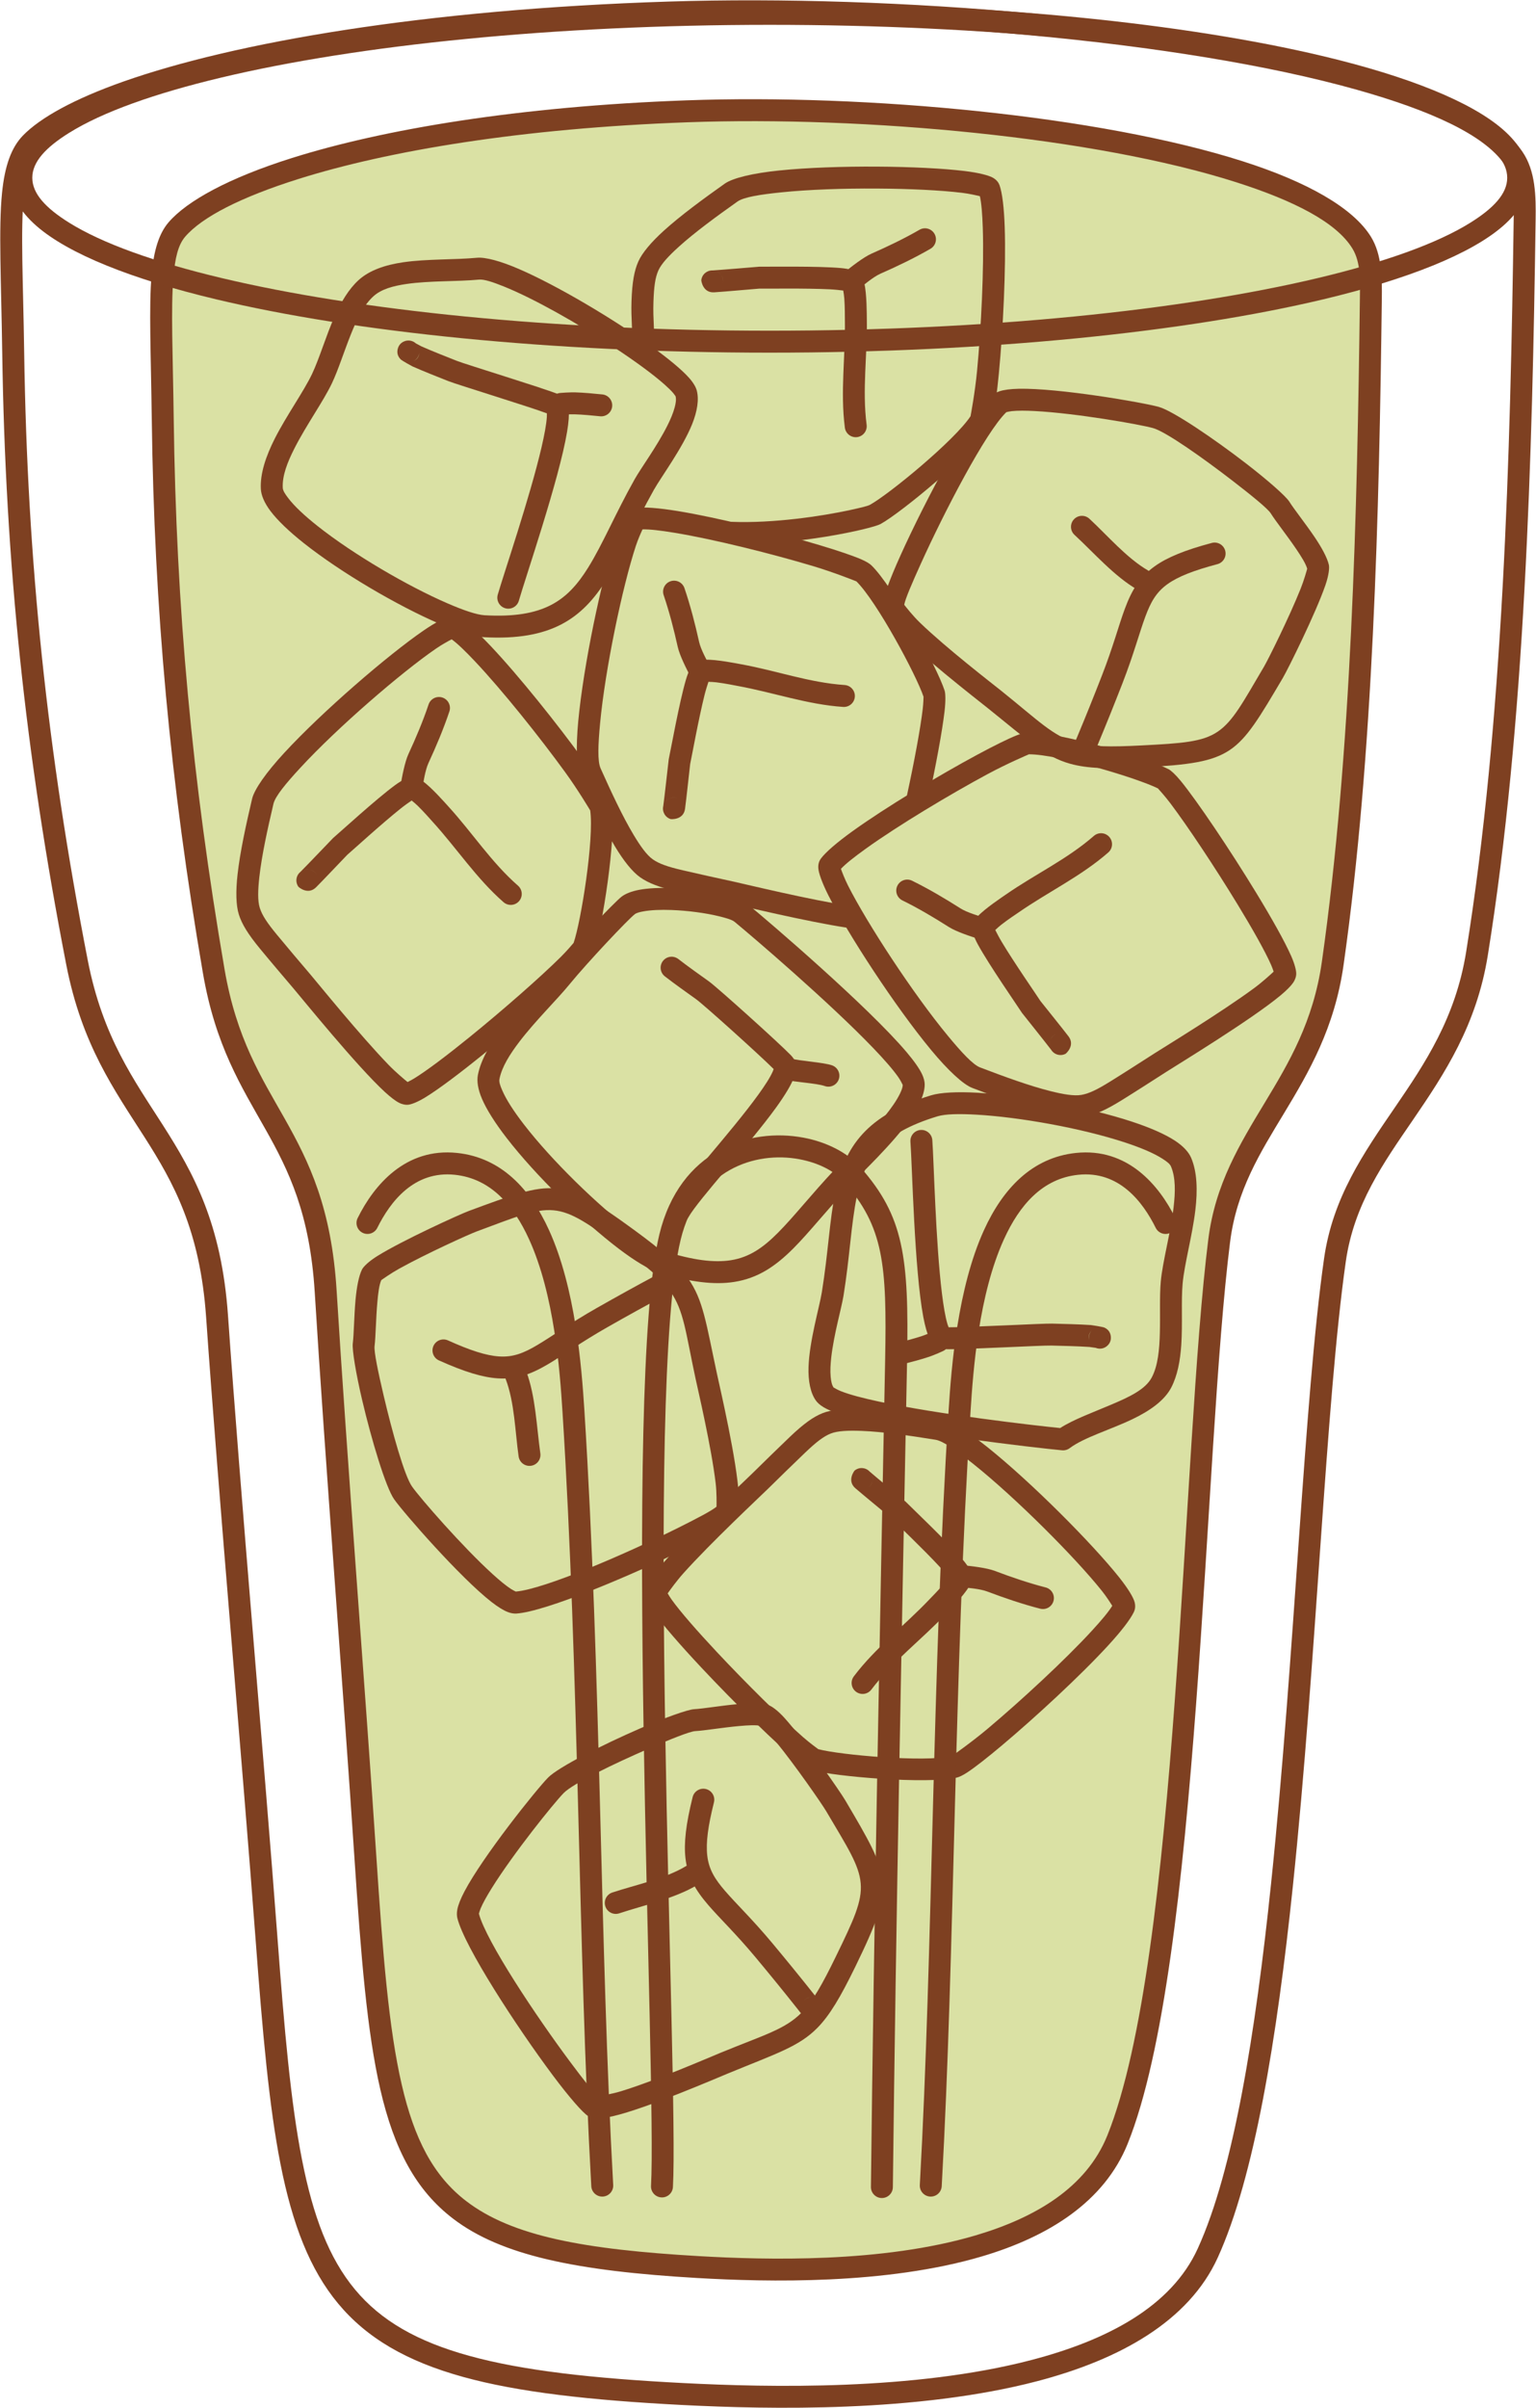 <?xml version="1.0" encoding="UTF-8" standalone="no"?><!DOCTYPE svg PUBLIC "-//W3C//DTD SVG 1.1//EN" "http://www.w3.org/Graphics/SVG/1.1/DTD/svg11.dtd"><svg width="100%" height="100%" viewBox="0 0 2333 3656" version="1.1" xmlns="http://www.w3.org/2000/svg" xmlns:xlink="http://www.w3.org/1999/xlink" xml:space="preserve" xmlns:serif="http://www.serif.com/" style="fill-rule:evenodd;clip-rule:evenodd;stroke-linejoin:round;stroke-miterlimit:2;"><g id="Matcha-02"><path d="M34.827,205.822c-17.777,18.297 -27.66,46.366 -31.726,87.004c-5.421,54.186 -1.299,132.793 0.281,242.058c4.628,320.119 35.042,609.73 97.138,929.317c23.779,122.385 73.059,190.49 119.076,262.603c43.777,68.602 84.28,141.102 93.475,273.238c19.005,273.095 54.827,673.929 75.312,947.071c10.425,138.992 20.161,250.012 37.659,338.817c18.044,91.572 44.553,160.061 87.517,211.734c43.385,52.179 103.577,87.59 189.925,111.448c83.342,23.028 191.697,35.397 333.686,42.641c131.136,6.691 356.028,11.446 537.952,-36.113c125.513,-32.811 230.42,-90.999 274.464,-187.66c55.415,-121.616 89.864,-332.106 114.107,-563.915c36.001,-344.249 50.024,-735.831 80.41,-948.534c12.429,-87 57.15,-149.547 102.302,-215.529c47.852,-69.929 96.347,-143.404 113.371,-249.21c56.833,-353.239 67.602,-758.703 72.653,-1117.35c0.485,-34.425 0.267,-73.778 -20.306,-103.443c-33.732,-48.643 -121.114,-91.699 -241.674,-125.666c-271.089,-76.379 -712.299,-112.848 -1054.65,-101.963c-373.089,11.862 -660.165,62.267 -828.001,121.326c-74.765,26.308 -126.473,54.844 -152.974,82.121Zm23.908,23.228c32.606,-33.56 107.422,-67.449 217.715,-98.102c170.529,-47.394 424.248,-85.205 740.411,-95.257c339.062,-10.78 776.062,25.086 1044.55,100.731c110.691,31.187 192.352,67.917 223.323,112.577c16.627,23.976 14.759,56.156 14.367,83.978c-5.029,357.091 -15.646,760.808 -72.233,1112.52c-16.119,100.183 -62.661,169.468 -107.97,235.681c-48.01,70.159 -94.576,137.131 -107.791,229.639c-30.427,212.984 -44.516,605.078 -80.565,949.781c-23.791,227.494 -56.904,434.208 -111.287,553.56c-40.273,88.385 -137.795,139.231 -252.561,169.233c-178.491,46.661 -399.163,41.636 -527.824,35.072c-138.92,-7.088 -244.965,-18.95 -326.507,-41.48c-78.536,-21.7 -133.711,-53.172 -173.171,-100.63c-39.881,-47.965 -63.694,-111.866 -80.443,-196.867c-17.294,-87.767 -26.821,-197.499 -37.124,-334.866c-20.482,-273.09 -56.297,-673.849 -75.299,-946.892c-9.719,-139.66 -52.359,-216.347 -98.628,-288.856c-44.031,-68.998 -91.702,-133.927 -114.455,-251.029c-61.703,-317.567 -91.93,-605.345 -96.529,-923.441c-1.555,-107.55 -5.779,-184.922 -0.443,-238.257c3.106,-31.049 8.883,-53.115 22.466,-67.095Z" style="fill:#7e4021;"/><path d="M268.548,348.615c-31.33,36.52 -23.457,123.587 -21.369,287.138c3.688,288.857 27.924,550.185 77.401,838.562c37.194,216.785 154.989,240.846 170.107,486.876c15.19,247.183 43.82,609.986 60.193,857.212c33.134,500.325 56.909,597.958 505.977,623.905c173.049,9.998 552.328,15.629 636.572,-193.75c109.704,-272.657 113.908,-1043.84 154.414,-1364.95c20.498,-162.491 145.934,-234.484 172.425,-420.947c45.33,-319.062 53.876,-685.299 57.905,-1009.24c0.351,-28.172 1.009,-60.551 -13.857,-84.828c-86.196,-140.759 -635.752,-213.576 -1024.79,-199.568c-423.432,15.246 -707.455,100.894 -774.974,179.594Z" style="fill:#dae1a4;"/><path d="M255.899,337.763c-14.272,16.636 -22.346,42.184 -25.611,79.132c-4.332,49.04 -1.036,120.182 0.226,219.071c3.699,289.755 28.009,551.894 77.639,841.167c19.019,110.854 58.434,172.518 95.239,237.835c34.976,62.073 67.313,127.686 74.66,247.245c15.191,247.206 43.823,610.043 60.197,857.291c10.016,151.237 19.278,265.945 39.421,353.152c21.045,91.113 54.177,153.134 110.511,196.166c73.207,55.92 187.415,79.476 371.714,90.124c105.222,6.08 285.664,10.34 431.637,-32.876c101.258,-29.978 185.826,-82.978 221.359,-171.29c110.042,-273.497 114.856,-1046.99 155.488,-1369.09c9.925,-78.676 45.639,-135.282 81.694,-194.95c38.28,-63.351 77.078,-129.885 90.696,-225.739c45.426,-319.738 54.032,-686.749 58.07,-1011.38c0.387,-31.185 0.147,-66.865 -16.31,-93.738c-27.244,-44.492 -97.612,-83.935 -194.986,-115.004c-217.105,-69.272 -570.447,-102.389 -844.621,-92.517c-255.947,9.215 -461.317,44.078 -599.367,87.528c-95.464,30.046 -159.434,64.974 -187.656,97.87Zm25.299,21.705c25.793,-30.065 85.117,-60.319 172.364,-87.78c136.014,-42.809 338.388,-76.932 590.559,-86.011c270.485,-9.739 619.106,22.621 833.29,90.961c87.47,27.909 152.218,60.689 176.692,100.655c13.277,21.683 11.718,50.755 11.405,75.916c-4.02,323.256 -12.507,688.719 -57.741,1007.11c-12.872,90.609 -50.038,153.303 -86.223,213.188c-38.411,63.566 -75.663,124.202 -86.236,208.018c-40.382,320.122 -43.975,1089 -153.341,1360.82c-31.863,79.192 -109.098,124.889 -199.898,151.771c-142.111,42.073 -317.813,37.479 -420.251,31.561c-174.957,-10.109 -283.907,-30.251 -353.403,-83.336c-50.692,-38.723 -79.329,-95.19 -98.267,-177.179c-19.839,-85.893 -28.773,-198.894 -38.638,-347.853c-16.371,-247.202 -44.999,-609.972 -60.187,-857.132c-7.772,-126.471 -41.892,-195.903 -78.891,-261.565c-35.171,-62.417 -73.251,-121.176 -91.425,-227.107c-49.323,-287.481 -73.486,-547.997 -77.162,-835.957c-1.243,-97.373 -4.619,-167.424 -0.353,-215.712c2.469,-27.944 6.912,-47.778 17.706,-60.36Z" style="fill:#7e4021;"/><path d="M1249.63,2145.63c-14.117,5.583 -28.59,15.8 -49.58,35.787c-19.317,18.394 -38.314,37.125 -57.368,55.79c-14.946,14.642 -110.159,103.744 -146.05,148.808c-7.492,9.407 -12.607,17.345 -14.867,22.783c-2.34,5.628 -2.564,10.34 -2.017,13.728c0.801,4.959 4.921,13.956 12.966,25.241c14.061,19.724 40.935,50.494 71.766,83.418c52.38,55.935 116.2,118.213 146.751,142.884c10.217,8.251 18.086,12.692 21.813,13.728c35.067,9.746 174.687,21.561 220.327,11.248c3.091,-0.699 8.719,-3.153 15.99,-7.948c11.638,-7.674 30.335,-22.305 52.438,-40.893c50.564,-42.523 119.432,-106.002 161.779,-152.197c19.523,-21.298 33.522,-39.399 38.76,-50.637c1.608,-3.449 2.639,-8.357 1.016,-14.672c-1.819,-7.077 -9.956,-20.725 -23.651,-37.899c-41.033,-51.455 -133.369,-144.335 -200.417,-197.885c-31.461,-25.129 -58.43,-41.369 -73.109,-43.728c-39.405,-6.334 -81.951,-12.508 -116.296,-13.847c-25.379,-0.99 -46.669,0.92 -60.251,6.291Zm439.767,292.616c-5.735,9.34 -16.608,22.201 -30.391,37.236c-41.523,45.298 -109.081,107.514 -158.661,149.21c-25.216,21.206 -53.465,40.877 -55.083,42c-42.647,9.171 -168.644,-1.831 -202.367,-10.764c-1.633,-1.172 -12.842,-9.287 -22.998,-18.175c-32.721,-28.633 -86.175,-81.392 -131.086,-129.352c-29.588,-31.597 -55.461,-61.054 -68.955,-79.983c-2.211,-3.102 -4.349,-6.651 -5.738,-9.07c3.764,-5.342 13.748,-19.176 23.779,-30.375c41.816,-46.687 115.24,-115.345 128.112,-127.954c18.941,-18.556 37.824,-37.177 57.027,-55.462c16.629,-15.834 27.67,-24.507 38.854,-28.93c10.506,-4.155 27.06,-4.746 46.692,-3.98c33.169,1.293 74.249,7.332 112.305,13.45c11.783,1.894 32.342,16.691 57.597,36.862c65.276,52.136 155.208,142.527 195.157,192.623c6.854,8.594 12.936,18.093 15.756,22.664Z" style="fill:#7e4021;"/><path d="M975.905,803.824c10.956,-0.324 27.672,1.72 47.803,5.004c60.648,9.896 149.717,32.291 211.77,50.9c31.559,9.465 63.496,22.307 65.322,23.045c31.066,30.657 90.98,142.162 101.952,175.204c-0.033,1.505 -0.264,10.186 -1.227,18.432c-3.406,29.161 -12.727,79.479 -23.971,131.334c-1.949,8.99 3.767,17.871 12.757,19.82c8.989,1.949 17.87,-3.767 19.82,-12.756c11.516,-53.114 21.014,-104.663 24.503,-134.531c1.897,-16.244 1.474,-27.453 0.154,-31.584c-11.072,-34.671 -77.73,-157.92 -111.375,-190.437c-2.279,-2.202 -7.417,-5.564 -15.413,-9.016c-12.797,-5.527 -35.284,-13.143 -62.947,-21.439c-63.283,-18.978 -154.127,-41.778 -215.977,-51.87c-28.514,-4.652 -51.327,-6.437 -63.598,-4.658c-3.766,0.546 -8.436,2.374 -12.828,7.193c-4.921,5.402 -11.875,19.689 -18.731,40.557c-20.54,62.526 -47.602,190.668 -55.634,276.099c-3.768,40.088 -2.567,71.546 3.507,85.116c16.304,36.429 34.464,75.396 52.172,104.855c13.084,21.768 26.353,38.528 38.291,46.942c12.408,8.746 28.887,15.25 57.11,21.848c25.974,6.072 52.053,11.692 78.109,17.395c17.808,3.898 116.61,27.891 179.326,37.39c9.095,1.377 17.597,-4.889 18.975,-13.984c1.377,-9.094 -4.888,-17.597 -13.983,-18.974c-61.973,-9.386 -159.593,-33.142 -177.191,-36.994c-25.902,-5.67 -51.827,-11.254 -77.647,-17.291c-22.359,-5.227 -35.665,-9.707 -45.495,-16.636c-9.235,-6.509 -18.804,-20.03 -28.926,-36.869c-17.101,-28.45 -34.57,-66.118 -50.316,-101.299c-4.876,-10.893 -3.77,-36.2 -0.745,-68.379c7.82,-83.175 34.117,-207.942 54.115,-268.815c3.431,-10.443 8.042,-20.737 10.318,-25.602Z" style="fill:#7e4021;"/><path d="M1648.17,1695.33c14.958,-2.589 31.209,-9.642 55.832,-24.934c22.66,-14.072 45.074,-28.539 67.532,-42.93c17.616,-11.289 128.986,-79.122 173.307,-115.928c9.252,-7.683 15.876,-14.413 19.197,-19.276c3.437,-5.033 4.617,-9.601 4.772,-13.029c0.226,-5.018 -1.975,-14.666 -7.551,-27.353c-9.747,-22.176 -29.788,-57.776 -53.264,-96.291c-39.884,-65.435 -89.676,-139.409 -114.559,-169.788c-8.321,-10.159 -15.121,-16.111 -18.559,-17.884c-32.345,-16.686 -166.629,-56.702 -213.412,-55.905c-3.169,0.054 -9.18,1.311 -17.275,4.523c-12.957,5.142 -34.243,15.657 -59.67,29.351c-58.167,31.328 -138.525,79.443 -189.396,116.041c-23.452,16.873 -40.846,31.742 -48.264,41.677c-2.277,3.049 -4.287,7.644 -3.985,14.157c0.34,7.3 5.525,22.319 15.434,41.923c29.687,58.737 101.162,168.482 155.892,234.57c25.681,31.012 48.775,52.406 62.665,57.707c37.288,14.23 77.684,28.943 111.035,37.253c24.645,6.14 45.878,8.608 60.269,6.116Zm-85.359,-549.992c43.622,-0.289 164.733,36.155 195.928,51.772c1.361,1.48 10.681,11.709 18.813,22.479c26.2,34.7 67.783,97.244 101.98,153.348c22.53,36.963 41.857,71.074 51.211,92.355c1.533,3.488 2.903,7.398 3.77,10.049c-4.773,4.464 -17.367,15.973 -29.469,24.893c-50.452,37.187 -136.324,89.444 -151.496,99.167c-22.324,14.306 -44.605,28.689 -67.131,42.678c-19.507,12.114 -32.083,18.355 -43.933,20.407c-11.133,1.927 -27.46,-0.867 -46.524,-5.617c-32.209,-8.025 -71.197,-22.307 -107.209,-36.05c-11.15,-4.256 -28.262,-22.932 -48.877,-47.825c-53.285,-64.343 -122.913,-171.161 -151.816,-228.346c-4.959,-9.81 -8.977,-20.35 -10.808,-25.399c7.518,-7.976 20.784,-18.351 37.341,-30.264c49.882,-35.886 128.699,-83.032 185.735,-113.751c29.008,-15.624 60.673,-29.126 62.485,-29.896Z" style="fill:#7e4021;"/><path d="M1488.32,297.915c2.45,10.683 3.7,27.478 4.397,47.864c2.1,61.413 -2.527,153.138 -8.7,217.626c-3.139,32.798 -9.518,66.625 -9.886,68.559c-24.225,36.753 -123.46,118.339 -152.788,134.554c-3.181,1.758 -14.366,4.507 -30.494,7.99c-42.415,9.161 -115.842,20.326 -179.66,17.823c-9.192,-0.361 -16.947,6.809 -17.307,16c-0.361,9.192 6.809,16.947 16,17.307c97.051,3.807 214.866,-22.914 227.589,-29.949c31.852,-17.61 139.765,-106.986 165.11,-146.318c1.717,-2.663 4.014,-8.358 5.844,-16.873c2.929,-13.628 6.022,-37.168 8.774,-65.917c6.295,-65.766 10.973,-159.311 8.832,-221.942c-0.988,-28.874 -3.678,-51.598 -7.812,-63.288c-1.269,-3.587 -3.971,-7.813 -9.553,-11.182c-6.256,-3.776 -21.624,-7.816 -43.428,-10.477c-65.328,-7.976 -196.286,-9.573 -281.646,-0.819c-40.055,4.107 -70.677,11.41 -82.806,20.009c-32.557,23.084 -67.244,48.483 -92.692,71.587c-18.804,17.072 -32.66,33.35 -38.589,46.697c-6.163,13.874 -9.334,31.303 -10.312,60.271c-0.9,26.668 1.87,44.348 1.348,71.026c-0.18,9.197 7.141,16.809 16.338,16.989c9.197,0.18 16.809,-7.141 16.989,-16.337c0.519,-26.501 -2.255,-44.063 -1.361,-70.554c0.775,-22.948 2.579,-36.872 7.461,-47.863c4.587,-10.325 15.986,-22.343 30.532,-35.55c24.577,-22.312 58.123,-46.78 89.566,-69.074c9.736,-6.903 34.773,-10.745 66.926,-14.042c83.105,-8.523 210.605,-7.017 274.207,0.747c10.911,1.332 21.906,3.851 27.121,5.136Z" style="fill:#7e4021;"/><path d="M362.767,1388.52c4.563,14.479 13.721,29.643 32.161,52.006c16.97,20.579 34.299,40.862 51.559,61.198c13.539,15.952 95.626,117.275 138.017,156.287c8.849,8.144 16.403,13.811 21.665,16.453c5.447,2.736 10.132,3.295 13.55,2.991c5.003,-0.445 14.272,-3.914 26.101,-11.133c20.676,-12.619 53.283,-37.231 88.322,-65.637c59.527,-48.259 126.195,-107.477 152.982,-136.192c8.958,-9.602 13.949,-17.135 15.248,-20.779c12.221,-34.282 33.959,-172.705 26.926,-218.964c-0.477,-3.133 -2.524,-8.922 -6.788,-16.516c-6.824,-12.156 -20.086,-31.848 -37.051,-55.22c-38.81,-53.466 -97.217,-126.685 -140.277,-172.217c-19.851,-20.991 -36.908,-36.245 -47.744,-42.271c-3.326,-1.85 -8.148,-3.229 -14.562,-2.06c-7.189,1.31 -21.383,8.453 -39.489,20.889c-54.25,37.261 -153.476,122.741 -211.67,185.8c-27.307,29.59 -45.428,55.333 -48.828,69.806c-9.127,38.853 -18.318,80.851 -22.103,115.013c-2.796,25.243 -2.409,46.616 1.981,60.546Zm323.221,-417.788c8.908,6.386 20.961,18.148 34.976,32.968c42.222,44.647 99.464,116.468 137.519,168.895c19.355,26.664 36.962,56.243 37.966,57.936c6.108,43.193 -13.848,168.085 -25.163,201.085c-1.286,1.546 -10.179,12.148 -19.768,21.644c-30.893,30.596 -87.328,80.154 -138.368,121.531c-33.625,27.261 -64.852,50.968 -84.695,63.078c-3.251,1.984 -6.944,3.864 -9.456,5.077c-5.06,-4.135 -18.147,-15.08 -28.603,-25.884c-43.586,-45.038 -106.835,-123.169 -118.495,-136.908c-17.158,-20.215 -34.386,-40.378 -51.255,-60.835c-14.609,-17.716 -22.472,-29.347 -26.087,-40.818c-3.396,-10.775 -2.805,-27.329 -0.642,-46.857c3.655,-32.992 12.607,-73.537 21.422,-111.06c2.729,-11.618 18.955,-31.07 40.875,-54.823c56.656,-61.393 153.228,-144.653 206.045,-180.929c9.06,-6.223 18.969,-11.612 23.729,-14.1Z" style="fill:#7e4021;"/><path d="M1440.94,2395.11c-1.97,2.846 -4.793,6.763 -7.293,9.71c-8.812,10.385 -19.359,20.914 -22.159,23.864c-37.651,39.665 -81.437,72.794 -114.597,116.662c-5.547,7.338 -4.093,17.799 3.245,23.346c7.338,5.546 17.799,4.092 23.346,-3.246c32.405,-42.869 75.388,-75.051 112.182,-113.814c4.581,-4.826 27.719,-28.204 35.835,-42.016c4.743,-8.072 5.373,-15.295 4.432,-19.604c-0.834,-3.814 -5.258,-11.94 -13.482,-21.64c-22.802,-26.895 -77.06,-78.245 -86.898,-88.254c-0.364,-0.369 -45.684,-37.83 -54.468,-45.541l-0.398,-0.355c-5.949,-6.232 -15.805,-6.922 -22.585,-1.375c-0.524,0.428 -12.025,15.353 0.993,26.781c8.482,7.445 52.336,43.501 52.686,43.858c8.482,8.628 50.504,48.408 75.925,75.972c5.072,5.499 10.143,11.741 13.236,15.652Zm-115.72,-147.6c-0.446,4.209 -2.484,8.249 -6.015,11.137c3.252,-2.659 5.509,-6.244 6.015,-11.137Zm-1.421,-8.723c1.255,2.728 1.723,5.702 1.435,8.601l0.012,-0.1c0.171,-1.843 0.28,-4.856 -1.447,-8.501Z" style="fill:#7e4021;"/><path d="M1007.4,1224.05c-1.95,8.392 2.875,17.012 11.232,19.643c0.644,0.203 19.432,1.64 21.853,-15.513c1.577,-11.175 7.692,-67.617 7.798,-68.106c2.567,-11.824 12.8,-68.776 21.918,-105.147c1.819,-7.257 4.259,-14.92 5.834,-19.651c3.461,0.088 8.285,0.301 12.119,0.777c13.517,1.677 28.104,4.725 32.106,5.45c53.815,9.745 105.525,28.204 160.392,31.89c9.178,0.616 17.13,-6.335 17.747,-15.513c0.616,-9.177 -6.335,-17.129 -15.513,-17.746c-53.618,-3.601 -104.097,-21.908 -156.686,-31.431c-6.547,-1.185 -38.784,-7.721 -54.784,-6.937c-9.352,0.458 -15.739,3.891 -18.825,7.04c-2.733,2.788 -7.104,10.943 -10.709,23.138c-9.993,33.815 -23.196,107.343 -26.173,121.058c-0.11,0.507 -6.597,58.946 -8.23,70.52l-0.079,0.528Zm8.518,-11.023l-0.09,0.045c-1.635,0.868 -4.215,2.428 -6.317,5.871c1.594,-2.545 3.825,-4.567 6.407,-5.916Zm0.11,-0.055c3.764,-1.934 8.261,-2.444 12.612,-1.075c-4.007,-1.261 -8.243,-1.184 -12.612,1.075Z" style="fill:#7e4021;"/><path d="M1596.66,1594.12c4.555,7.313 14.063,9.997 21.832,5.948c0.599,-0.313 14.901,-12.581 4.484,-26.422c-6.787,-9.017 -42.374,-53.252 -42.645,-53.673c-6.545,-10.175 -39.581,-57.683 -58.852,-89.848c-3.845,-6.417 -7.538,-13.562 -9.769,-18.021c2.509,-2.385 6.07,-5.645 9.118,-8.02c10.744,-8.372 23.214,-16.531 26.557,-18.848c44.943,-31.162 94.56,-54.674 135.963,-90.865c6.926,-6.054 7.634,-16.592 1.58,-23.518c-6.054,-6.925 -16.591,-7.633 -23.517,-1.579c-40.461,35.367 -89.099,58.116 -133.019,88.569c-5.468,3.791 -32.884,21.964 -43.644,33.832c-6.289,6.937 -8.377,13.88 -8.333,18.29c0.039,3.904 2.714,12.761 8.789,23.933c16.844,30.977 59.5,92.305 67.093,104.109c0.281,0.436 37.017,46.345 44.046,55.684l0.317,0.429Zm-1.771,-13.818l-0.031,0.096c-0.543,1.77 -1.265,4.697 -0.316,8.618c-0.673,-2.927 -0.525,-5.934 0.347,-8.714Zm0.039,-0.116c1.294,-4.029 4.113,-7.57 8.158,-9.678c-3.725,1.942 -6.666,4.991 -8.158,9.678Z" style="fill:#7e4021;"/><path d="M1082.27,410.614c-8.611,-0.279 -16.128,6.132 -17.081,14.841c-0.074,0.672 2.174,19.38 19.47,18.415c11.268,-0.628 67.822,-5.618 68.322,-5.61c12.097,0.216 69.952,-0.834 107.402,1.029c7.472,0.371 15.463,1.273 20.41,1.897c0.588,3.412 1.318,8.185 1.598,12.039c0.986,13.584 0.836,28.486 0.904,32.552c0.918,54.683 -7.121,108.997 -0.055,163.532c1.182,9.122 9.548,15.569 18.671,14.387c9.122,-1.182 15.568,-9.548 14.386,-18.67c-6.905,-53.294 1.224,-106.371 0.327,-159.808c-0.112,-6.653 0.023,-39.545 -3.861,-55.086c-2.27,-9.084 -6.88,-14.68 -10.57,-17.095c-3.267,-2.138 -12.117,-4.838 -24.78,-5.999c-35.113,-3.219 -109.805,-1.855 -123.838,-2.106c-0.518,-0.009 -59.102,5.006 -70.772,5.657l-0.533,0.025Zm12.545,6.307c2.63,3.315 4.006,7.626 3.509,12.161c0.458,-4.176 -0.443,-8.316 -3.509,-12.161Zm-7.125,-5.23c2.806,1.067 5.224,2.862 7.05,5.132l-0.062,-0.079c-1.169,-1.435 -3.202,-3.662 -6.988,-5.053Z" style="fill:#7e4021;"/><path d="M456.196,1323.97c-6.64,5.49 -8.031,15.271 -2.981,22.43c0.389,0.553 14.456,13.089 26.783,0.918c8.031,-7.929 47.122,-49.101 47.502,-49.425c9.211,-7.845 51.886,-46.924 81.192,-70.316c5.846,-4.667 12.434,-9.28 16.556,-12.086c2.698,2.168 6.404,5.263 9.165,7.966c9.731,9.531 19.48,20.801 22.223,23.804c36.881,40.383 66.804,86.419 108.196,122.622c6.924,6.056 17.462,5.352 23.518,-1.572c6.056,-6.924 5.351,-17.462 -1.573,-23.518c-40.45,-35.379 -69.486,-80.547 -105.527,-120.01c-4.487,-4.914 -26.157,-29.659 -39.354,-38.739c-7.714,-5.307 -14.874,-6.45 -19.238,-5.818c-3.864,0.559 -12.285,4.393 -22.546,11.904c-28.452,20.827 -83.54,71.286 -94.225,80.386c-0.394,0.336 -40.991,42.87 -49.308,51.082l-0.383,0.372Zm13.578,-3.576c4.166,0.745 8.051,3.066 10.68,6.794c-2.421,-3.433 -5.836,-5.94 -10.68,-6.794Zm-0.121,-0.023l-0.098,-0.018c-1.827,-0.302 -4.824,-0.626 -8.583,0.837c2.81,-1.057 5.81,-1.312 8.681,-0.819Z" style="fill:#7e4021;"/><path d="M1458.12,2409.74c11.345,1.081 30.613,2.709 41.14,6.689c26.251,9.925 53.454,19.201 80.647,26.203c8.908,2.294 18.003,-3.076 20.296,-11.984c2.294,-8.908 -3.076,-18.003 -11.984,-20.296c-26.024,-6.702 -52.049,-15.604 -77.172,-25.102c-12.759,-4.824 -36.014,-7.382 -49.765,-8.693c-9.157,-0.872 -17.3,5.854 -18.173,15.011c-0.872,9.157 5.854,17.3 15.011,18.172Z" style="fill:#7e4021;"/><path d="M1078.85,1012.88c-5.315,-10.081 -14.516,-27.088 -16.958,-38.074c-6.09,-27.396 -13.245,-55.232 -22.296,-81.814c-2.965,-8.707 -12.442,-13.37 -21.149,-10.405c-8.708,2.965 -13.37,12.442 -10.406,21.15c8.662,25.438 15.483,52.085 21.312,78.303c2.96,13.316 13.569,34.167 20.011,46.387c4.291,8.137 14.38,11.26 22.517,6.969c8.137,-4.29 11.26,-14.379 6.969,-22.516Z" style="fill:#7e4021;"/><path d="M1497.87,1394.28c-10.887,-3.37 -29.419,-8.889 -38.914,-14.931c-23.678,-15.065 -48.421,-29.689 -73.617,-42.085c-8.254,-4.061 -18.251,-0.657 -22.312,7.597c-4.061,8.254 -0.657,18.252 7.597,22.312c24.113,11.863 47.778,25.882 70.438,40.3c11.509,7.322 33.755,14.565 46.951,18.65c8.787,2.72 18.13,-2.206 20.85,-10.993c2.72,-8.787 -2.206,-18.13 -10.993,-20.85Z" style="fill:#7e4021;"/><path d="M1303.3,439.594c8.854,-7.177 23.743,-19.512 34.044,-24.047c25.686,-11.307 51.597,-23.744 75.908,-37.796c7.964,-4.604 10.692,-14.807 6.089,-22.771c-4.604,-7.963 -14.807,-10.692 -22.771,-6.088c-23.266,13.448 -48.074,25.326 -72.656,36.147c-12.485,5.496 -30.872,19.961 -41.604,28.659c-7.145,5.793 -8.245,16.297 -2.453,23.443c5.793,7.146 16.297,8.245 23.443,2.453Z" style="fill:#7e4021;"/><path d="M641.068,1199.4c1.887,-11.24 4.884,-30.342 9.604,-40.558c11.771,-25.477 22.963,-51.95 31.885,-78.575c2.923,-8.722 -1.785,-18.176 -10.506,-21.099c-8.722,-2.923 -18.176,1.785 -21.099,10.507c-8.539,25.48 -19.275,50.804 -30.54,75.186c-5.721,12.383 -9.93,35.396 -12.218,49.019c-1.523,9.072 4.606,17.674 13.677,19.197c9.072,1.523 17.673,-4.606 19.197,-13.677Z" style="fill:#7e4021;"/><path d="M1613.15,2202.12c4.128,0.392 8.254,-0.769 11.571,-3.257c21.8,-16.343 61.956,-28.013 95.158,-43.912c26.457,-12.67 48.656,-28.215 59.025,-47.957c9.418,-17.931 13.686,-40.693 15.312,-64.775c2.177,-32.257 -0.323,-67.014 2.053,-93.23c2.721,-30.012 14.674,-72.343 19.351,-111.767c3.51,-29.582 2.801,-57.662 -6.421,-79.249c-3.709,-8.68 -12.083,-17.896 -25.128,-26.343c-15.274,-9.89 -37.664,-19.564 -64.207,-28.34c-69.154,-22.863 -167.351,-40.286 -235.171,-44.089c-31.093,-1.744 -56.196,-0.409 -70.348,3.882c-49.948,15.146 -82.354,34.847 -104.27,58.803c-22.327,24.405 -34.041,53.413 -41.259,87.825c-8.796,41.934 -10.82,92.413 -20.563,152.565c-3.645,22.504 -18.912,73.857 -20.198,113.474c-0.678,20.921 2.83,38.987 11.073,50.679c2.342,3.322 6.181,6.942 11.801,10.283c8.155,4.847 21.456,9.892 38.482,14.668c87.783,24.626 283.247,46.901 323.739,50.74Zm-2.889,-33.777c-43.754,-4.422 -185.217,-20.846 -275.733,-40.298c-23.586,-5.068 -43.597,-10.284 -57.163,-15.605c-4.739,-1.859 -10.406,-5.167 -11.317,-5.706c-2.688,-4.11 -3.763,-9.749 -4.355,-16.136c-0.827,-8.913 -0.31,-19.08 0.897,-29.674c4.005,-35.159 15.526,-74.54 18.568,-93.318c9.646,-59.551 11.573,-109.536 20.282,-151.052c5.91,-28.177 14.948,-52.186 33.229,-72.168c18.692,-20.432 46.748,-36.486 89.349,-49.403c11.823,-3.585 32.832,-3.958 58.809,-2.501c65.339,3.664 159.949,20.429 226.573,42.457c23.335,7.715 43.126,15.976 56.554,24.671c6.101,3.95 10.857,7.399 12.592,11.459c7.232,16.929 6.726,39.026 3.973,62.225c-4.716,39.745 -16.704,82.43 -19.447,112.685c-2.016,22.236 -0.643,50.507 -1.398,78.313c-0.67,24.71 -2.772,49.099 -12.281,67.202c-9.714,18.495 -34.87,29.925 -60.831,40.993c-28.44,12.126 -58.398,22.935 -78.301,35.856Z" style="fill:#7e4021;"/><path d="M724.429,391.383c-34.265,3.197 -76.147,1.625 -111.932,6.84c-27.304,3.978 -51.254,12.072 -67.7,26.958c-15.016,13.592 -26.86,33.493 -36.679,55.543c-13.15,29.535 -22.769,63.028 -34.027,86.823c-12.888,27.24 -38.684,62.867 -56.65,98.271c-13.481,26.564 -22.483,53.171 -21.257,76.614c0.493,9.426 5.182,20.962 14.521,33.384c10.935,14.544 28.626,31.336 50.524,48.714c57.054,45.275 143.248,95.442 205.612,122.364c28.592,12.342 52.62,19.732 67.383,20.576c52.11,2.978 89.317,-4.361 118.141,-19.307c29.364,-15.225 50.35,-38.426 68.975,-68.249c22.697,-36.342 41.977,-83.038 71.835,-136.157c11.17,-19.873 43.185,-62.829 58.032,-99.582c7.841,-19.408 10.767,-37.577 7.054,-51.393c-1.332,-4.953 -5.105,-11.742 -11.928,-19.356c-11.055,-12.336 -31.472,-29.214 -57.097,-47.662c-57.791,-41.605 -142.541,-91.984 -201.003,-117.294c-28.176,-12.198 -51.188,-18.265 -63.804,-17.087Zm301.732,210.434c1.178,4.822 0.242,10.555 -1.422,16.837c-2.293,8.652 -6.279,18.02 -11.059,27.55c-15.866,31.631 -40.242,64.637 -49.563,81.22c-29.56,52.589 -48.579,98.854 -71.05,134.833c-15.25,24.419 -32.002,43.848 -56.045,56.314c-24.584,12.747 -56.452,18.16 -100.896,15.62c-12.334,-0.705 -32.187,-7.589 -56.074,-17.901c-60.083,-25.937 -143.135,-74.251 -198.102,-117.871c-19.252,-15.278 -34.988,-29.848 -44.602,-42.634c-4.367,-5.809 -7.646,-10.686 -7.876,-15.094c-0.961,-18.384 7.122,-38.956 17.694,-59.789c18.112,-35.691 44.064,-71.639 57.056,-99.1c9.548,-20.182 17.994,-47.197 28.276,-73.043c9.137,-22.968 19.508,-45.142 34.668,-58.865c12.076,-10.931 30.089,-15.765 50.137,-18.686c35.237,-5.135 76.484,-3.488 110.224,-6.636c7.891,-0.737 21.009,3.703 37.604,10.368c45.662,18.339 112.281,56.07 167.502,92.394c31.315,20.599 58.952,40.726 76.854,56.626c5.439,4.831 9.918,9.207 13.188,13.045c1.45,1.703 3.137,4.273 3.486,4.812Z" style="fill:#7e4021;"/><path d="M1136.99,1374.01c-5.023,-4.136 -14.116,-8.566 -26.172,-12.207c-22.836,-6.897 -57.907,-12.239 -89.839,-13.385c-18.764,-0.674 -36.466,0.121 -50.162,2.694c-11.514,2.163 -20.615,5.812 -26.53,10.242c-10.468,7.84 -76.621,77.292 -105.234,112.334c-19.222,23.542 -51.456,54.918 -76.334,87.392c-18.251,23.823 -32.476,48.411 -36.861,71.139c-1.789,9.269 -0.011,21.594 6.067,35.897c7.117,16.747 20.252,37.299 37.329,59.433c44.493,57.665 116.096,127.086 170.157,168.213c24.785,18.856 46.331,31.806 60.459,36.175c49.39,15.273 85.712,19.16 115.284,14.523c35.851,-5.621 62.486,-23.45 90.001,-51.052c24.857,-24.937 50.752,-58.288 87.24,-97.07c15.608,-16.591 63.302,-61.143 90.308,-99.591c13.882,-19.763 22.065,-38.679 21.79,-52.591c-0.08,-4.063 -1.233,-9.212 -4.02,-15.127c-4.042,-8.583 -12.237,-20.21 -23.669,-33.701c-58.942,-69.557 -208.415,-197.463 -239.814,-223.318l-0,-0Zm234.171,273.392c-0.092,3.793 -1.792,8.101 -4.082,12.893c-5.111,10.695 -13.627,22.684 -23.452,34.856c-26.526,32.864 -62.516,66.535 -75.51,80.346c-36.218,38.497 -61.896,71.625 -86.57,96.378c-22.017,22.087 -42.869,37.156 -71.556,41.654c-25.748,4.037 -57.27,-0.139 -100.273,-13.438c-11.803,-3.65 -29.418,-15.105 -50.125,-30.858c-52.084,-39.623 -121.082,-106.49 -163.948,-162.046c-15.013,-19.459 -26.785,-37.385 -33.042,-52.109c-2.842,-6.688 -4.852,-12.21 -4.016,-16.544c3.55,-18.397 15.821,-37.9 30.593,-57.183c24.657,-32.185 56.641,-63.249 75.692,-86.581c27.112,-33.203 89.479,-99.307 99.398,-106.736c2.78,-2.083 7.29,-3.145 12.702,-4.162c11.687,-2.195 26.8,-2.717 42.811,-2.142c24.918,0.894 51.945,4.522 72.25,9.501c10.967,2.689 19.758,5.209 23.768,8.511c27.039,22.265 143.104,121.366 210.556,191.656c16.703,17.406 30.363,32.933 38.623,44.938c2.886,4.195 5.73,10.112 6.181,11.066Z" style="fill:#7e4021;"/><path d="M1664.27,2046.56c5.905,2.416 12.94,1.309 17.842,-3.387c4.344,-4.163 5.434,-8.826 5.134,-13.241c-0.24,-3.531 -1.483,-10.111 -9.539,-14.043c-2.577,-1.257 -19.887,-3.886 -20.713,-3.939c-19.595,-1.261 -39.302,-1.642 -58.928,-2.191c-14.145,-0.395 -124.111,5.673 -157.248,5.588c-0.617,-1.516 -1.263,-3.234 -1.724,-4.79c-3.333,-11.248 -6.052,-27.48 -8.4,-46.497c-9.63,-77.982 -12.243,-200.574 -14.612,-232.93c-0.672,-9.174 -8.666,-16.076 -17.84,-15.405c-9.174,0.672 -16.076,8.666 -15.405,17.84c2.737,37.372 5.94,193.852 19.528,266.026c2.706,14.371 5.963,25.751 9.462,33.006c2.476,5.134 5.332,8.825 8.075,11.263c1.052,0.934 6.141,4.478 15.601,4.752c26.314,0.76 146.78,-5.948 161.632,-5.533c19.222,0.538 38.525,0.9 57.718,2.135c0.316,0.021 6.784,0.962 9.417,1.346Zm-9.968,-11.86c-1.193,-5.481 0.407,-11.436 4.75,-15.597c-5.149,4.932 -6.161,10.264 -4.75,15.597Z" style="fill:#7e4021;"/><path d="M830.654,627.621c0.058,1.636 0.073,3.471 -0.03,5.09c-0.743,11.708 -3.78,27.884 -8.123,46.547c-17.808,76.529 -57.564,192.525 -66.48,223.719c-2.528,8.844 2.6,18.077 11.445,20.605c8.844,2.528 18.077,-2.601 20.605,-11.445c10.298,-36.03 61.168,-184.045 73.26,-256.484c2.408,-14.424 3.268,-26.23 2.481,-34.246c-0.556,-5.672 -1.967,-10.121 -3.704,-13.354c-0.665,-1.24 -4.223,-6.32 -13.01,-9.833c-24.444,-9.774 -139.853,-44.953 -153.654,-50.457c-17.862,-7.123 -35.86,-14.109 -53.454,-21.877c-0.29,-0.128 -6.039,-3.238 -8.378,-4.506c-4.712,-4.301 -11.698,-5.684 -17.918,-2.963c-5.511,2.412 -8.14,6.415 -9.378,10.664c-0.991,3.397 -2.089,10.004 4.121,16.468c1.986,2.068 17.332,10.496 18.09,10.831c17.962,7.93 36.333,15.073 54.57,22.345c13.144,5.242 118.476,37.406 149.557,48.896Zm-193.767,-91.674c-0.767,5.557 -4.319,10.597 -9.83,13.008c6.532,-2.858 9.318,-7.515 9.83,-13.008Z" style="fill:#7e4021;"/><path d="M1175.09,1623.22c-0.371,1.173 -0.827,2.485 -1.3,3.561c-4.145,9.406 -11.995,21.494 -21.866,35.152c-41.971,58.073 -118.844,141.19 -135.186,169.652c-4.581,7.977 -1.823,18.172 6.154,22.752c7.977,4.581 18.172,1.823 22.753,-6.154c16.081,-28.007 91.996,-109.58 133.295,-166.725c13.713,-18.975 23.751,-35.648 27.781,-47.397c2.901,-8.458 3.092,-15.522 1.765,-20.721c-0.284,-1.112 -2.092,-5.785 -7.613,-11.454c-19.168,-19.679 -111.677,-102.829 -123.964,-111.644c-15.625,-11.209 -31.415,-22.317 -46.626,-34.088c-7.274,-5.63 -17.751,-4.294 -23.381,2.981c-5.629,7.275 -4.294,17.751 2.981,23.381c15.529,12.017 31.643,23.367 47.596,34.811c11.49,8.243 95.602,83.95 117.611,105.893Z" style="fill:#7e4021;"/><path d="M1412.99,2023.79c-3.748,1.501 -9.727,3.857 -12.175,4.671c-12.342,4.103 -24.948,7.304 -37.53,10.572c-8.903,2.312 -14.254,11.417 -11.942,20.32c2.312,8.903 11.417,14.255 20.32,11.943c13.301,-3.454 26.62,-6.866 39.668,-11.204c6.15,-2.045 21.587,-8.561 23.537,-10.069c8.553,-6.613 6.968,-14.704 5.922,-18.185c-0.585,-1.948 -4.84,-14.527 -20.451,-11.491c-2.794,0.543 -5.288,1.757 -7.349,3.443Zm11.786,29.534l-0.408,0.026l0.169,-0.004l0.239,-0.022Zm0.949,-0.099l-0.414,0.048l0.274,-0.025l0.14,-0.023Z" style="fill:#7e4021;"/><path d="M859.689,629.276c4.036,-0.118 10.459,-0.272 13.038,-0.193c13.001,0.397 25.938,1.732 38.875,2.996c9.155,0.895 17.314,-5.811 18.209,-14.966c0.895,-9.155 -5.811,-17.314 -14.966,-18.209c-13.677,-1.337 -27.356,-2.719 -41.1,-3.139c-6.478,-0.197 -23.214,0.606 -25.564,1.35c-10.308,3.263 -11.605,11.405 -11.822,15.034c-0.121,2.03 -0.457,15.305 15.245,17.83c2.81,0.451 5.569,0.171 8.085,-0.703Zm-0.898,-31.785l0.393,0.115l-0.16,-0.054l-0.233,-0.061Zm-0.924,-0.235l0.405,0.098l-0.266,-0.071l-0.139,-0.027Z" style="fill:#7e4021;"/><path d="M1192.79,1639.43c12.651,3.547 47.523,5.223 59.901,9.606c8.672,3.069 18.204,-1.478 21.274,-10.149c3.07,-8.671 -1.478,-18.204 -10.149,-21.274c-12.829,-4.541 -48.915,-6.602 -62.027,-10.278c-8.857,-2.484 -18.064,2.691 -20.547,11.548c-2.484,8.857 2.691,18.064 11.548,20.547Z" style="fill:#7e4021;"/><path d="M598.698,2276.55c15.035,21.219 100.023,118.614 147.755,155.811c9.826,7.658 18.44,12.939 24.907,15.399c4.988,1.896 9.37,2.466 12.929,2.238c44.619,-2.852 178.366,-59.264 260.601,-100.308c37.362,-18.647 64.305,-34.922 70.012,-41.468c2.237,-2.565 4.366,-6.286 5.678,-11.371c1.503,-5.826 2.095,-14.798 1.548,-25.974c-2.565,-52.347 -28.505,-163.328 -33.045,-184.461c-16.699,-77.737 -20.929,-112.628 -43.856,-145.028c-15.362,-21.709 -39.206,-42.451 -81.749,-73.592c-57.307,-41.95 -87.679,-60.393 -119.741,-63.273c-31.666,-2.845 -65.796,9.816 -131.298,34.032c-14.31,5.29 -101.049,44.774 -139.235,68.542c-13.152,8.186 -21.196,16.125 -23.383,20.529c-4.935,9.939 -8.115,27.184 -9.823,46.14c-2.212,24.529 -2.425,52.196 -4.163,66.156c-1.185,9.517 4.665,45.164 14.337,86.347c14.107,60.068 35.772,132.282 48.526,150.281Zm489.622,11.17c-7.049,6.047 -29.289,17.658 -58.315,32.145c-77.606,38.733 -202.865,93.084 -246.579,96.766c-1.156,-0.541 -4.805,-2.293 -7.458,-4.03c-7.609,-4.981 -16.885,-12.643 -27.082,-21.874c-46.421,-42.02 -110.385,-115.658 -122.99,-133.448c-11.729,-16.553 -30.301,-83.391 -43.274,-138.631c-8.382,-35.692 -14.736,-66.36 -13.709,-74.608c1.768,-14.198 2.034,-42.334 4.283,-67.281c1.192,-13.223 2.649,-25.462 5.874,-32.984c2.33,-1.668 14.927,-10.572 27.042,-17.305c40.665,-22.602 105.871,-52.208 117.886,-56.65c58.476,-21.619 88.488,-34.637 116.757,-32.098c27.873,2.504 53.214,20.502 103.035,56.971c38.403,28.112 60.36,46.352 74.227,65.95c20.918,29.56 23.24,61.849 38.476,132.774c3.878,18.052 23.884,103.235 30.492,158.486c1.729,14.454 1.434,31.906 1.335,35.817Z" style="fill:#7e4021;"/><path d="M832.435,2699.11c-18.212,18.564 -98.968,119.495 -127.099,173.074c-5.791,11.03 -9.458,20.445 -10.73,27.246c-0.981,5.245 -0.763,9.659 0.092,13.12c10.73,43.404 89.995,165.009 144.989,238.649c24.985,33.457 45.786,57.082 53.241,61.536c2.921,1.745 6.962,3.18 12.199,3.568c6,0.445 14.935,-0.566 25.836,-3.089c51.06,-11.819 155.67,-57.053 175.662,-65.274c73.536,-30.237 107.122,-40.596 134.935,-68.911c18.637,-18.973 34.815,-46.121 57.907,-93.517c31.107,-63.846 43.865,-97.01 41.005,-129.074c-2.823,-31.668 -21.343,-63.007 -56.805,-123.169c-7.748,-13.143 -62.006,-91.493 -92.177,-124.851c-10.391,-11.489 -19.632,-17.996 -24.355,-19.366c-10.657,-3.092 -28.193,-3.159 -47.151,-1.474c-24.532,2.179 -51.797,6.882 -65.844,7.651c-9.576,0.524 -43.617,12.61 -82.428,29.441c-56.61,24.549 -123.828,58.693 -139.277,74.44Zm324.002,-78.407c2.055,1.997 13.054,12.813 21.832,23.539c29.463,36.006 70.177,94.919 76.682,105.954c31.659,53.709 49.799,80.931 52.32,109.202c2.485,27.875 -10.727,56.009 -37.77,111.514c-20.845,42.785 -34.897,67.632 -51.721,84.758c-25.376,25.835 -56.74,33.853 -123.832,61.441c-17.077,7.022 -97.354,41.836 -150.553,58.15c-13.917,4.268 -31.144,7.076 -35.011,7.674c-7.202,-5.864 -22.578,-25.688 -41.989,-51.681c-51.898,-69.495 -127.627,-183.112 -139.013,-225.477c0.327,-1.234 1.404,-5.137 2.642,-8.056c3.55,-8.373 9.444,-18.861 16.717,-30.535c33.11,-53.146 94.22,-129.168 109.489,-144.732c14.207,-14.482 76.685,-44.627 128.743,-67.203c33.636,-14.586 62.689,-26.285 70.988,-26.739c14.287,-0.782 42.023,-5.515 66.973,-7.732c13.224,-1.175 25.528,-1.915 33.503,-0.077Z" style="fill:#7e4021;"/><path d="M1760.2,617.871c-25.055,-6.966 -152.451,-28.854 -212.952,-27.572c-12.455,0.264 -22.469,1.605 -29.038,3.78c-5.065,1.678 -8.823,4.002 -11.439,6.425c-32.806,30.378 -100.926,158.559 -138.797,242.303c-17.205,38.047 -27.828,67.677 -28.123,76.357c-0.115,3.401 0.583,7.631 2.775,12.403c2.512,5.468 7.717,12.8 15.196,21.122c35.034,38.98 125.209,108.679 142.071,122.204c62.023,49.749 87.329,74.14 125.563,84.795c25.618,7.14 57.205,8.175 109.857,5.472c70.928,-3.64 106.126,-8.508 132.811,-26.514c26.354,-17.783 44.833,-49.147 80.348,-109.277c7.759,-13.136 50.107,-98.514 64.72,-141.052c5.032,-14.651 6.26,-25.886 5.176,-30.683c-2.446,-10.823 -10.867,-26.205 -21.508,-41.986c-13.768,-20.42 -31.068,-42.012 -38.533,-53.936c-5.089,-8.13 -32.127,-32.083 -65.625,-57.919c-48.86,-37.682 -111.248,-80.013 -132.502,-85.922Zm225.289,245.702c-0.754,2.765 -4.903,17.622 -10.049,30.492c-17.272,43.199 -49.154,107.323 -55.669,118.352c-31.706,53.681 -46.764,82.722 -70.292,98.598c-23.198,15.653 -54.214,17.691 -115.874,20.856c-47.531,2.44 -76.075,2.153 -99.2,-4.292c-34.884,-9.722 -57.068,-33.299 -113.656,-78.689c-14.403,-11.553 -83.691,-64.99 -123.694,-103.669c-10.465,-10.119 -21.252,-23.841 -23.645,-26.937c1.65,-9.139 11.569,-32.183 24.936,-61.742c35.739,-79.029 98.577,-200.253 130.156,-230.703c1.239,-0.311 5.175,-1.255 8.329,-1.583c9.046,-0.94 21.076,-0.853 34.812,-0.131c62.529,3.287 158.622,20.021 179.628,25.861c19.546,5.434 76.142,45.549 121.074,80.202c29.031,22.391 53.318,42.165 57.728,49.21c7.592,12.128 25.146,34.118 39.15,54.886c7.423,11.008 14.019,21.42 16.266,29.289Z" style="fill:#7e4021;"/><path d="M1001.14,1933.81l-4.865,2.632c-30.143,16.113 -59.99,32.646 -89.71,49.53c-40.883,23.224 -67.894,43.027 -90.939,56.621c-19.75,11.652 -35.977,18.415 -57.433,17.011c-19.953,-1.305 -43.876,-9.082 -77.768,-24.347c-8.387,-3.777 -18.263,-0.035 -22.041,8.352c-3.778,8.388 -0.035,18.264 8.352,22.041c38.82,17.485 66.427,25.722 89.282,27.217c28.486,1.863 50.324,-6.095 76.546,-21.564c22.926,-13.525 49.79,-33.242 90.465,-56.348c29.472,-16.742 59.069,-33.138 88.96,-49.116c0.62,-0.331 7.71,-3.864 11.142,-6.538c3.469,-2.703 5.413,-5.732 6.341,-7.835c2.787,-6.319 1.741,-11.881 -1.401,-16.582c-5.112,-7.647 -15.471,-9.705 -23.119,-4.594c-1.486,0.994 -2.762,2.186 -3.812,3.52Zm-3.588,10.426c-0.096,3.347 0.956,6.405 2.806,9.173c-1.886,-2.822 -2.796,-6.013 -2.806,-9.173Z" style="fill:#7e4021;"/><path d="M1241.19,3034.29l-3.454,-4.32c-21.209,-26.803 -42.78,-53.24 -64.672,-79.49c-30.115,-36.11 -54.399,-59.175 -71.87,-79.439c-14.973,-17.368 -24.51,-32.135 -26.939,-53.5c-2.259,-19.868 1.147,-44.791 10.151,-80.856c2.228,-8.924 -3.209,-17.979 -12.133,-20.207c-8.925,-2.228 -17.979,3.208 -20.208,12.133c-10.313,41.307 -13.517,69.939 -10.93,92.695c3.225,28.365 14.934,48.443 34.813,71.501c17.382,20.161 41.555,43.097 71.517,79.022c21.709,26.031 43.1,52.246 64.131,78.825c0.437,0.552 5.172,6.901 8.413,9.804c3.276,2.934 6.602,4.31 8.837,4.849c6.713,1.62 12.001,-0.397 16.069,-4.324c6.618,-6.388 6.804,-16.948 0.416,-23.566c-1.242,-1.287 -2.642,-2.33 -4.141,-3.127Zm-10.897,-1.68c-3.311,0.5 -6.134,2.079 -8.529,4.391c2.442,-2.357 5.421,-3.82 8.529,-4.391Z" style="fill:#7e4021;"/><path d="M1664.43,1137.74l2.112,-5.113c13.207,-31.524 25.918,-63.189 38.311,-95.044c17.048,-43.82 25.496,-76.229 34.787,-101.32c7.963,-21.504 16.279,-36.992 33.806,-49.448c16.299,-11.584 39.762,-20.653 75.684,-30.209c8.889,-2.364 14.187,-11.501 11.822,-20.391c-2.365,-8.889 -11.501,-14.187 -20.391,-11.822c-41.144,10.945 -67.756,21.984 -86.425,35.251c-23.269,16.537 -35.183,36.495 -45.755,65.044c-9.243,24.963 -17.632,57.213 -34.593,100.809c-12.289,31.589 -24.893,62.989 -37.99,94.249c-0.272,0.65 -3.541,7.865 -4.515,12.105c-0.984,4.286 -0.58,7.863 0.028,10.08c1.828,6.659 6.151,10.313 11.555,11.975c8.792,2.704 18.125,-2.238 20.829,-11.03c0.526,-1.71 0.763,-3.439 0.735,-5.136Zm-3.798,-10.352c-2.039,-2.656 -4.785,-4.364 -7.967,-5.342c3.244,0.998 5.964,2.898 7.967,5.342Z" style="fill:#7e4021;"/><path d="M768.094,2094.01c13.505,35.477 14.31,80.14 19.622,117.462c1.296,9.107 9.742,15.448 18.849,14.152c9.107,-1.296 15.448,-9.742 14.152,-18.849c-5.641,-39.631 -7.13,-86.951 -21.471,-124.624c-3.272,-8.597 -12.909,-12.919 -21.505,-9.647c-8.597,3.273 -12.92,12.909 -9.647,21.506Z" style="fill:#7e4021;"/><path d="M1042.15,2833.4c-32.516,19.59 -76.326,28.313 -112.112,40.168c-8.732,2.893 -13.472,12.331 -10.58,21.063c2.893,8.731 12.331,13.472 21.063,10.58c38,-12.589 84.303,-22.457 118.831,-43.259c7.879,-4.747 10.422,-14.998 5.675,-22.877c-4.747,-7.879 -14.998,-10.422 -22.877,-5.675Z" style="fill:#7e4021;"/><path d="M1744.05,866.378c-32.869,-18.99 -61.688,-53.122 -89.367,-78.715c-6.754,-6.245 -17.308,-5.831 -23.553,0.923c-6.244,6.754 -5.831,17.307 0.923,23.552c29.393,27.177 60.418,62.937 95.322,83.102c7.965,4.602 18.167,1.871 22.769,-6.093c4.601,-7.965 1.871,-18.168 -6.094,-22.769Z" style="fill:#7e4021;"/><path d="M573.081,1864.35c19.634,-39.596 55.823,-87.133 117.808,-80.565c54.464,5.771 89.178,46.252 112.681,97.855c38.283,84.05 46.718,197.829 50.796,262.258c25.233,398.683 23.556,814.666 43.732,1175.64c0.513,9.184 8.386,16.224 17.57,15.71c9.185,-0.513 16.224,-8.386 15.711,-17.57c-20.18,-361.05 -18.508,-777.12 -43.746,-1175.89c-4.262,-67.336 -13.718,-186.126 -53.728,-273.969c-28.693,-62.997 -73.014,-110.141 -139.504,-117.186c-78.462,-8.314 -126.331,48.783 -151.184,98.906c-4.086,8.241 -0.713,18.249 7.528,22.335c8.241,4.087 18.25,0.713 22.336,-7.528Z" style="fill:#7e4021;"/><path d="M1022.09,3320.82c8.96,-156.998 -43.977,-1208.06 11.769,-1438.54c25.671,-106.139 112.656,-134.79 180.353,-122.116c28.06,5.253 52.858,17.376 67.805,34.374c60.154,68.412 65.227,125.127 62.377,271.325c-7.727,396.369 -17.072,858.159 -21.579,1254.74c-0.104,9.198 7.279,16.751 16.477,16.855c9.198,0.105 16.75,-7.278 16.855,-16.476c4.505,-396.498 13.849,-858.188 21.574,-1254.47c3.096,-158.779 -5.34,-219.687 -70.672,-293.986c-19.218,-21.856 -50.625,-38.373 -86.703,-45.127c-81.958,-15.344 -187.807,18.545 -218.886,147.044c-55.976,231.44 -3.652,1286.83 -12.65,1444.48c-0.524,9.183 6.507,17.065 15.69,17.589c9.184,0.524 17.066,-6.507 17.59,-15.69Z" style="fill:#7e4021;"/><path d="M1785.24,1849.54c-24.854,-50.123 -72.722,-107.22 -151.184,-98.906c-66.491,7.045 -110.811,54.189 -139.504,117.186c-40.011,87.843 -49.466,206.633 -53.728,273.969c-25.238,398.767 -23.566,814.837 -43.746,1175.89c-0.514,9.184 6.526,17.057 15.71,17.57c9.185,0.514 17.058,-6.526 17.571,-15.71c20.176,-360.975 18.499,-776.958 43.732,-1175.64c4.077,-64.429 12.513,-178.208 50.796,-262.258c23.503,-51.603 58.216,-92.084 112.681,-97.855c61.984,-6.568 98.174,40.969 117.808,80.565c4.086,8.241 14.094,11.615 22.336,7.528c8.241,-4.086 11.614,-14.094 7.528,-22.335Z" style="fill:#7e4021;"/><path d="M1169.16,4.371c-332.402,0 -631.818,31.24 -840.6,80.934c-129.413,30.803 -224.512,69.229 -272.708,111.082c-26.889,23.35 -40.136,48.369 -40.136,73.536c-0,25.167 13.247,50.186 40.136,73.536c48.196,41.853 143.295,80.279 272.708,111.081c208.782,49.695 508.198,80.935 840.6,80.935c332.402,-0 631.817,-31.24 840.6,-80.935c129.413,-30.802 224.511,-69.228 272.708,-111.081c26.889,-23.35 40.136,-48.369 40.136,-73.536c-0,-25.167 -13.247,-50.186 -40.136,-73.536c-48.197,-41.853 -143.295,-80.279 -272.708,-111.082c-208.783,-49.694 -508.198,-80.934 -840.6,-80.934Zm-0,33.333c329.343,0 626.02,30.792 832.881,80.029c101.426,24.141 180.978,52.537 231.516,84.134c34.848,21.787 55.713,43.678 55.713,68.056c0,24.378 -20.865,46.269 -55.713,68.056c-50.538,31.597 -130.09,59.993 -231.516,84.134c-206.861,49.237 -503.538,80.029 -832.881,80.029c-329.344,-0 -626.02,-30.792 -832.882,-80.029c-101.426,-24.141 -180.978,-52.537 -231.516,-84.134c-34.847,-21.787 -55.713,-43.678 -55.713,-68.056c0,-24.378 20.866,-46.269 55.713,-68.056c50.538,-31.597 130.09,-59.993 231.516,-84.134c206.862,-49.237 503.538,-80.029 832.882,-80.029Z" style="fill:#7e4021;"/></g></svg>